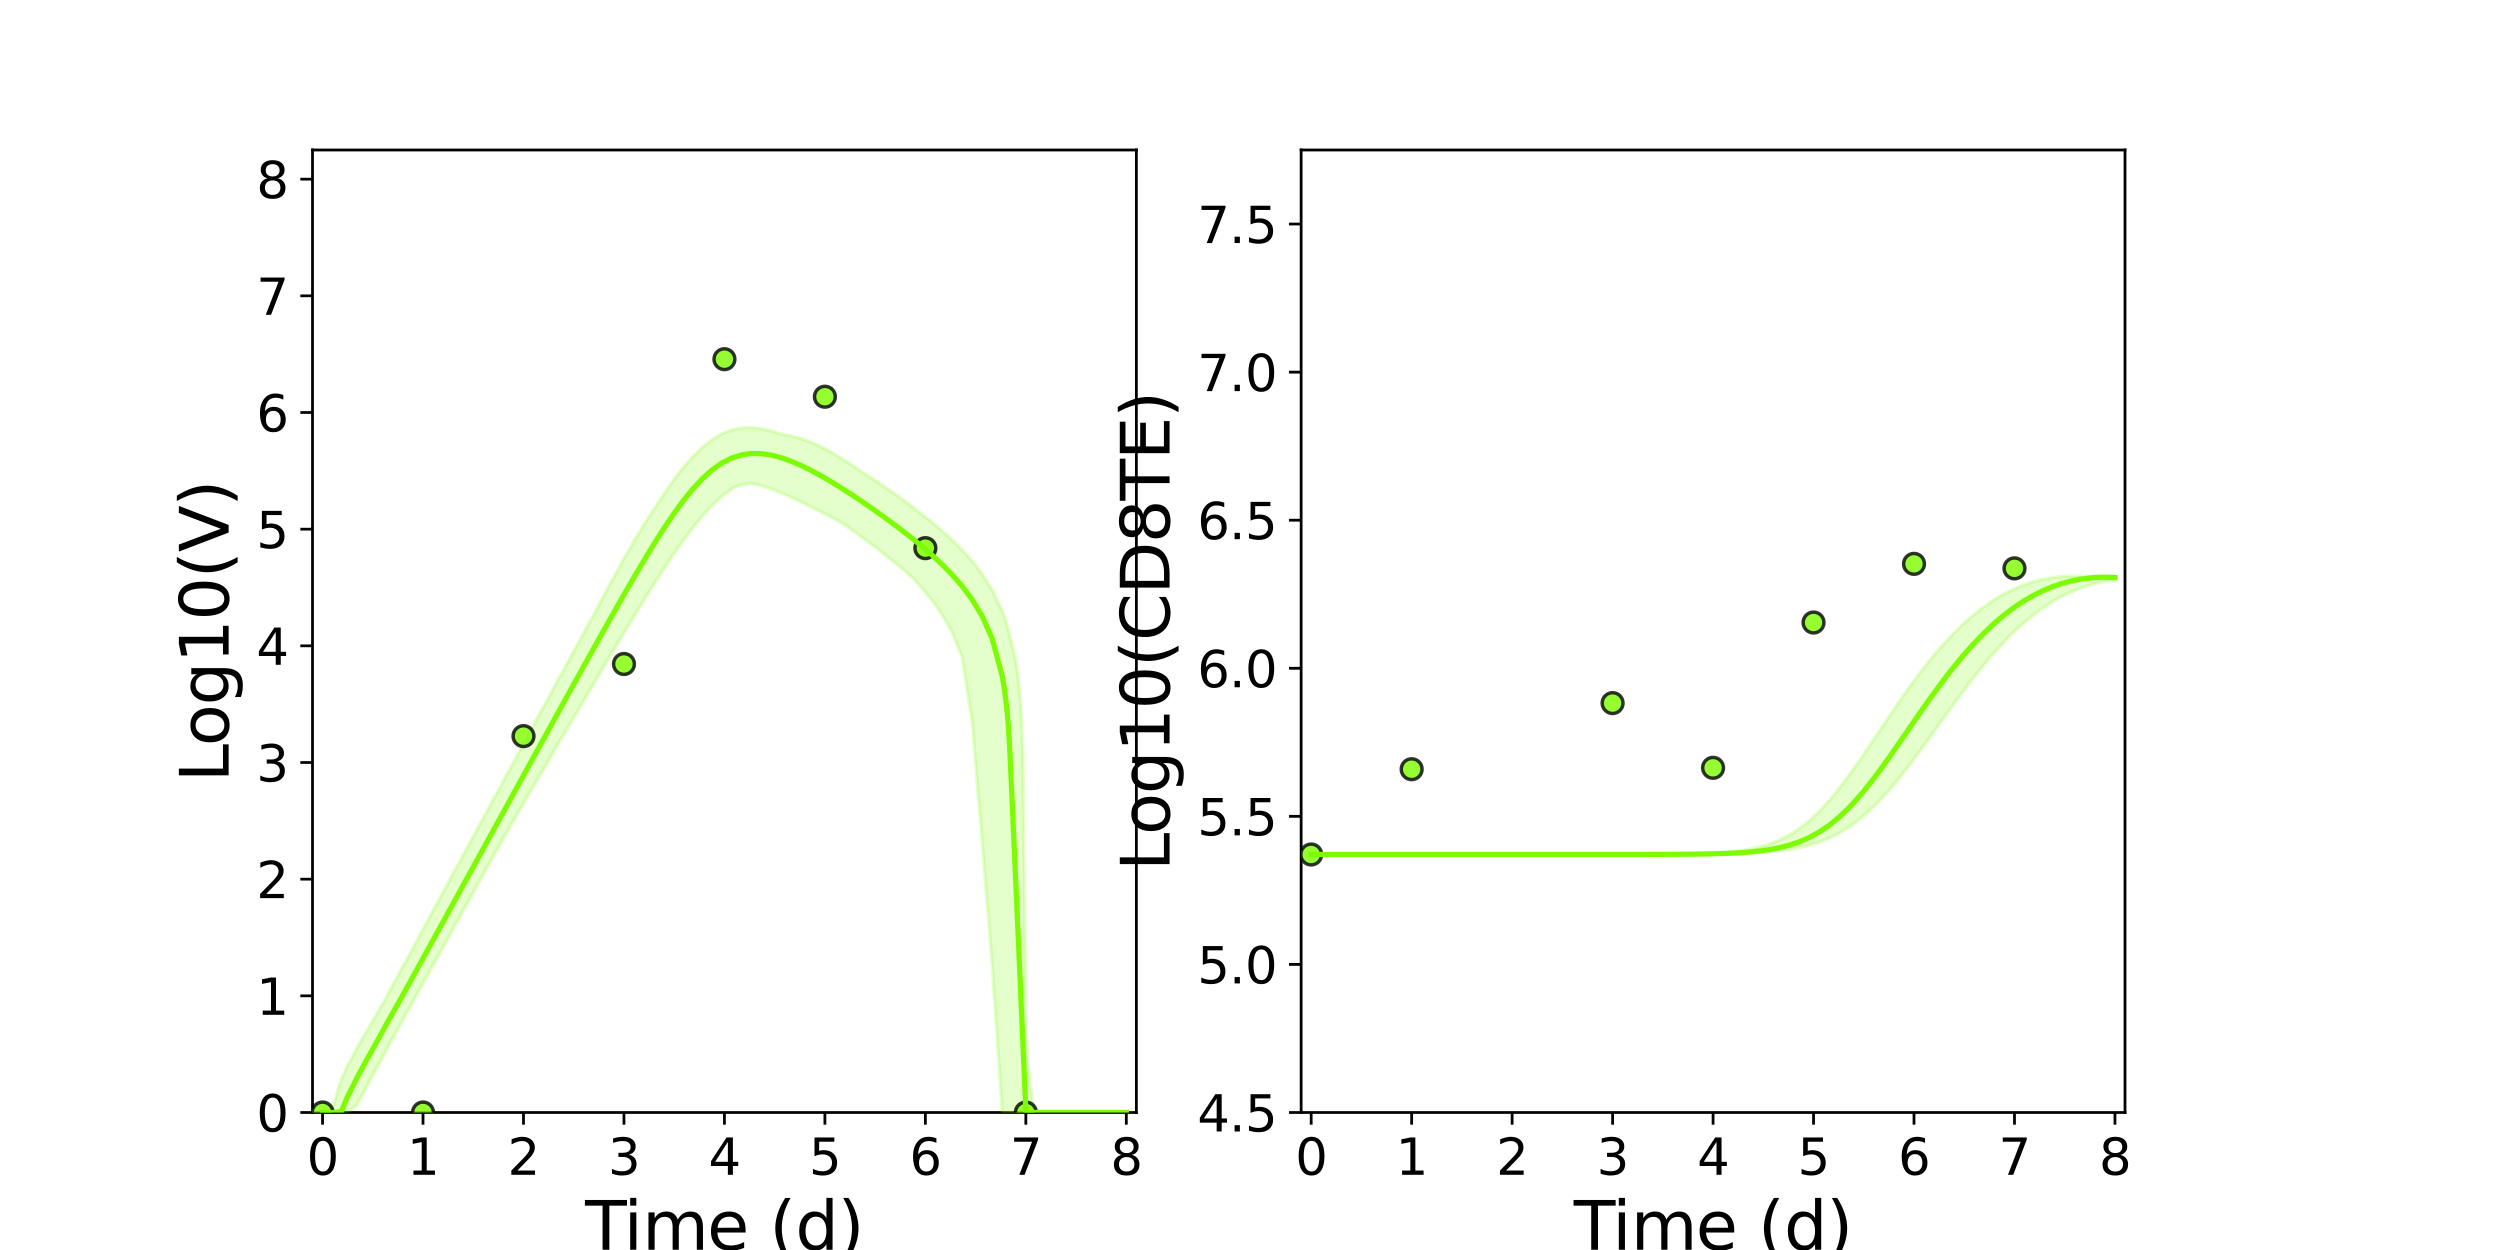 <?xml version="1.0" encoding="utf-8" standalone="no"?>
<!DOCTYPE svg PUBLIC "-//W3C//DTD SVG 1.1//EN"
  "http://www.w3.org/Graphics/SVG/1.1/DTD/svg11.dtd">
<svg xmlns:xlink="http://www.w3.org/1999/xlink" width="720pt" height="360pt" viewBox="0 0 720 360" xmlns="http://www.w3.org/2000/svg" version="1.1">
 <defs>
  <style type="text/css">*{stroke-linejoin: round; stroke-linecap: butt}</style>
 </defs>
 <g id="figure_1">
  <g id="patch_1">
   <path d="M 0 360 
L 720 360 
L 720 0 
L 0 0 
z
" style="fill: #ffffff"/>
  </g>
  <g id="axes_1">
   <g id="patch_2">
    <path d="M 90 320.4 
L 327.273 320.4 
L 327.273 43.2 
L 90 43.2 
z
" style="fill: #ffffff"/>
   </g>
   <g id="matplotlib.axis_1">
    <g id="xtick_1">
     <g id="line2d_1">
      <defs>
       <path id="mf20331a1de" d="M 0 0 
L 0 3.5 
" style="stroke: #000000; stroke-width: 0.8"/>
      </defs>
      <g>
       <use xlink:href="#mf20331a1de" x="92.894" y="320.4" style="stroke: #000000; stroke-width: 0.8"/>
      </g>
     </g>
     <g id="text_1">
      <!-- 0 -->
      <g transform="translate(88.313 338.342) scale(0.144 -0.144)">
       <defs>
        <path id="DejaVuSans-30" d="M 2034 4250 
Q 1547 4250 1301 3770 
Q 1056 3291 1056 2328 
Q 1056 1369 1301 889 
Q 1547 409 2034 409 
Q 2525 409 2770 889 
Q 3016 1369 3016 2328 
Q 3016 3291 2770 3770 
Q 2525 4250 2034 4250 
z
M 2034 4750 
Q 2819 4750 3233 4129 
Q 3647 3509 3647 2328 
Q 3647 1150 3233 529 
Q 2819 -91 2034 -91 
Q 1250 -91 836 529 
Q 422 1150 422 2328 
Q 422 3509 836 4129 
Q 1250 4750 2034 4750 
z
" transform="scale(0.016)"/>
       </defs>
       <use xlink:href="#DejaVuSans-30"/>
      </g>
     </g>
    </g>
    <g id="xtick_2">
     <g id="line2d_2">
      <g>
       <use xlink:href="#mf20331a1de" x="121.829" y="320.4" style="stroke: #000000; stroke-width: 0.8"/>
      </g>
     </g>
     <g id="text_2">
      <!-- 1 -->
      <g transform="translate(117.248 338.342) scale(0.144 -0.144)">
       <defs>
        <path id="DejaVuSans-31" d="M 794 531 
L 1825 531 
L 1825 4091 
L 703 3866 
L 703 4441 
L 1819 4666 
L 2450 4666 
L 2450 531 
L 3481 531 
L 3481 0 
L 794 0 
L 794 531 
z
" transform="scale(0.016)"/>
       </defs>
       <use xlink:href="#DejaVuSans-31"/>
      </g>
     </g>
    </g>
    <g id="xtick_3">
     <g id="line2d_3">
      <g>
       <use xlink:href="#mf20331a1de" x="150.765" y="320.4" style="stroke: #000000; stroke-width: 0.8"/>
      </g>
     </g>
     <g id="text_3">
      <!-- 2 -->
      <g transform="translate(146.184 338.342) scale(0.144 -0.144)">
       <defs>
        <path id="DejaVuSans-32" d="M 1228 531 
L 3431 531 
L 3431 0 
L 469 0 
L 469 531 
Q 828 903 1448 1529 
Q 2069 2156 2228 2338 
Q 2531 2678 2651 2914 
Q 2772 3150 2772 3378 
Q 2772 3750 2511 3984 
Q 2250 4219 1831 4219 
Q 1534 4219 1204 4116 
Q 875 4013 500 3803 
L 500 4441 
Q 881 4594 1212 4672 
Q 1544 4750 1819 4750 
Q 2544 4750 2975 4387 
Q 3406 4025 3406 3419 
Q 3406 3131 3298 2873 
Q 3191 2616 2906 2266 
Q 2828 2175 2409 1742 
Q 1991 1309 1228 531 
z
" transform="scale(0.016)"/>
       </defs>
       <use xlink:href="#DejaVuSans-32"/>
      </g>
     </g>
    </g>
    <g id="xtick_4">
     <g id="line2d_4">
      <g>
       <use xlink:href="#mf20331a1de" x="179.701" y="320.4" style="stroke: #000000; stroke-width: 0.8"/>
      </g>
     </g>
     <g id="text_4">
      <!-- 3 -->
      <g transform="translate(175.12 338.342) scale(0.144 -0.144)">
       <defs>
        <path id="DejaVuSans-33" d="M 2597 2516 
Q 3050 2419 3304 2112 
Q 3559 1806 3559 1356 
Q 3559 666 3084 287 
Q 2609 -91 1734 -91 
Q 1441 -91 1130 -33 
Q 819 25 488 141 
L 488 750 
Q 750 597 1062 519 
Q 1375 441 1716 441 
Q 2309 441 2620 675 
Q 2931 909 2931 1356 
Q 2931 1769 2642 2001 
Q 2353 2234 1838 2234 
L 1294 2234 
L 1294 2753 
L 1863 2753 
Q 2328 2753 2575 2939 
Q 2822 3125 2822 3475 
Q 2822 3834 2567 4026 
Q 2313 4219 1838 4219 
Q 1578 4219 1281 4162 
Q 984 4106 628 3988 
L 628 4550 
Q 988 4650 1302 4700 
Q 1616 4750 1894 4750 
Q 2613 4750 3031 4423 
Q 3450 4097 3450 3541 
Q 3450 3153 3228 2886 
Q 3006 2619 2597 2516 
z
" transform="scale(0.016)"/>
       </defs>
       <use xlink:href="#DejaVuSans-33"/>
      </g>
     </g>
    </g>
    <g id="xtick_5">
     <g id="line2d_5">
      <g>
       <use xlink:href="#mf20331a1de" x="208.636" y="320.4" style="stroke: #000000; stroke-width: 0.8"/>
      </g>
     </g>
     <g id="text_5">
      <!-- 4 -->
      <g transform="translate(204.055 338.342) scale(0.144 -0.144)">
       <defs>
        <path id="DejaVuSans-34" d="M 2419 4116 
L 825 1625 
L 2419 1625 
L 2419 4116 
z
M 2253 4666 
L 3047 4666 
L 3047 1625 
L 3713 1625 
L 3713 1100 
L 3047 1100 
L 3047 0 
L 2419 0 
L 2419 1100 
L 313 1100 
L 313 1709 
L 2253 4666 
z
" transform="scale(0.016)"/>
       </defs>
       <use xlink:href="#DejaVuSans-34"/>
      </g>
     </g>
    </g>
    <g id="xtick_6">
     <g id="line2d_6">
      <g>
       <use xlink:href="#mf20331a1de" x="237.572" y="320.4" style="stroke: #000000; stroke-width: 0.8"/>
      </g>
     </g>
     <g id="text_6">
      <!-- 5 -->
      <g transform="translate(232.991 338.342) scale(0.144 -0.144)">
       <defs>
        <path id="DejaVuSans-35" d="M 691 4666 
L 3169 4666 
L 3169 4134 
L 1269 4134 
L 1269 2991 
Q 1406 3038 1543 3061 
Q 1681 3084 1819 3084 
Q 2600 3084 3056 2656 
Q 3513 2228 3513 1497 
Q 3513 744 3044 326 
Q 2575 -91 1722 -91 
Q 1428 -91 1123 -41 
Q 819 9 494 109 
L 494 744 
Q 775 591 1075 516 
Q 1375 441 1709 441 
Q 2250 441 2565 725 
Q 2881 1009 2881 1497 
Q 2881 1984 2565 2268 
Q 2250 2553 1709 2553 
Q 1456 2553 1204 2497 
Q 953 2441 691 2322 
L 691 4666 
z
" transform="scale(0.016)"/>
       </defs>
       <use xlink:href="#DejaVuSans-35"/>
      </g>
     </g>
    </g>
    <g id="xtick_7">
     <g id="line2d_7">
      <g>
       <use xlink:href="#mf20331a1de" x="266.508" y="320.4" style="stroke: #000000; stroke-width: 0.8"/>
      </g>
     </g>
     <g id="text_7">
      <!-- 6 -->
      <g transform="translate(261.927 338.342) scale(0.144 -0.144)">
       <defs>
        <path id="DejaVuSans-36" d="M 2113 2584 
Q 1688 2584 1439 2293 
Q 1191 2003 1191 1497 
Q 1191 994 1439 701 
Q 1688 409 2113 409 
Q 2538 409 2786 701 
Q 3034 994 3034 1497 
Q 3034 2003 2786 2293 
Q 2538 2584 2113 2584 
z
M 3366 4563 
L 3366 3988 
Q 3128 4100 2886 4159 
Q 2644 4219 2406 4219 
Q 1781 4219 1451 3797 
Q 1122 3375 1075 2522 
Q 1259 2794 1537 2939 
Q 1816 3084 2150 3084 
Q 2853 3084 3261 2657 
Q 3669 2231 3669 1497 
Q 3669 778 3244 343 
Q 2819 -91 2113 -91 
Q 1303 -91 875 529 
Q 447 1150 447 2328 
Q 447 3434 972 4092 
Q 1497 4750 2381 4750 
Q 2619 4750 2861 4703 
Q 3103 4656 3366 4563 
z
" transform="scale(0.016)"/>
       </defs>
       <use xlink:href="#DejaVuSans-36"/>
      </g>
     </g>
    </g>
    <g id="xtick_8">
     <g id="line2d_8">
      <g>
       <use xlink:href="#mf20331a1de" x="295.443" y="320.4" style="stroke: #000000; stroke-width: 0.8"/>
      </g>
     </g>
     <g id="text_8">
      <!-- 7 -->
      <g transform="translate(290.862 338.342) scale(0.144 -0.144)">
       <defs>
        <path id="DejaVuSans-37" d="M 525 4666 
L 3525 4666 
L 3525 4397 
L 1831 0 
L 1172 0 
L 2766 4134 
L 525 4134 
L 525 4666 
z
" transform="scale(0.016)"/>
       </defs>
       <use xlink:href="#DejaVuSans-37"/>
      </g>
     </g>
    </g>
    <g id="xtick_9">
     <g id="line2d_9">
      <g>
       <use xlink:href="#mf20331a1de" x="324.379" y="320.4" style="stroke: #000000; stroke-width: 0.8"/>
      </g>
     </g>
     <g id="text_9">
      <!-- 8 -->
      <g transform="translate(319.798 338.342) scale(0.144 -0.144)">
       <defs>
        <path id="DejaVuSans-38" d="M 2034 2216 
Q 1584 2216 1326 1975 
Q 1069 1734 1069 1313 
Q 1069 891 1326 650 
Q 1584 409 2034 409 
Q 2484 409 2743 651 
Q 3003 894 3003 1313 
Q 3003 1734 2745 1975 
Q 2488 2216 2034 2216 
z
M 1403 2484 
Q 997 2584 770 2862 
Q 544 3141 544 3541 
Q 544 4100 942 4425 
Q 1341 4750 2034 4750 
Q 2731 4750 3128 4425 
Q 3525 4100 3525 3541 
Q 3525 3141 3298 2862 
Q 3072 2584 2669 2484 
Q 3125 2378 3379 2068 
Q 3634 1759 3634 1313 
Q 3634 634 3220 271 
Q 2806 -91 2034 -91 
Q 1263 -91 848 271 
Q 434 634 434 1313 
Q 434 1759 690 2068 
Q 947 2378 1403 2484 
z
M 1172 3481 
Q 1172 3119 1398 2916 
Q 1625 2713 2034 2713 
Q 2441 2713 2670 2916 
Q 2900 3119 2900 3481 
Q 2900 3844 2670 4047 
Q 2441 4250 2034 4250 
Q 1625 4250 1398 4047 
Q 1172 3844 1172 3481 
z
" transform="scale(0.016)"/>
       </defs>
       <use xlink:href="#DejaVuSans-38"/>
      </g>
     </g>
    </g>
    <g id="text_10">
     <!-- Time (d) -->
     <g transform="translate(168.511 359.925) scale(0.192 -0.192)">
      <defs>
       <path id="DejaVuSans-54" d="M -19 4666 
L 3928 4666 
L 3928 4134 
L 2272 4134 
L 2272 0 
L 1638 0 
L 1638 4134 
L -19 4134 
L -19 4666 
z
" transform="scale(0.016)"/>
       <path id="DejaVuSans-69" d="M 603 3500 
L 1178 3500 
L 1178 0 
L 603 0 
L 603 3500 
z
M 603 4863 
L 1178 4863 
L 1178 4134 
L 603 4134 
L 603 4863 
z
" transform="scale(0.016)"/>
       <path id="DejaVuSans-6d" d="M 3328 2828 
Q 3544 3216 3844 3400 
Q 4144 3584 4550 3584 
Q 5097 3584 5394 3201 
Q 5691 2819 5691 2113 
L 5691 0 
L 5113 0 
L 5113 2094 
Q 5113 2597 4934 2840 
Q 4756 3084 4391 3084 
Q 3944 3084 3684 2787 
Q 3425 2491 3425 1978 
L 3425 0 
L 2847 0 
L 2847 2094 
Q 2847 2600 2669 2842 
Q 2491 3084 2119 3084 
Q 1678 3084 1418 2786 
Q 1159 2488 1159 1978 
L 1159 0 
L 581 0 
L 581 3500 
L 1159 3500 
L 1159 2956 
Q 1356 3278 1631 3431 
Q 1906 3584 2284 3584 
Q 2666 3584 2933 3390 
Q 3200 3197 3328 2828 
z
" transform="scale(0.016)"/>
       <path id="DejaVuSans-65" d="M 3597 1894 
L 3597 1613 
L 953 1613 
Q 991 1019 1311 708 
Q 1631 397 2203 397 
Q 2534 397 2845 478 
Q 3156 559 3463 722 
L 3463 178 
Q 3153 47 2828 -22 
Q 2503 -91 2169 -91 
Q 1331 -91 842 396 
Q 353 884 353 1716 
Q 353 2575 817 3079 
Q 1281 3584 2069 3584 
Q 2775 3584 3186 3129 
Q 3597 2675 3597 1894 
z
M 3022 2063 
Q 3016 2534 2758 2815 
Q 2500 3097 2075 3097 
Q 1594 3097 1305 2825 
Q 1016 2553 972 2059 
L 3022 2063 
z
" transform="scale(0.016)"/>
       <path id="DejaVuSans-20" transform="scale(0.016)"/>
       <path id="DejaVuSans-28" d="M 1984 4856 
Q 1566 4138 1362 3434 
Q 1159 2731 1159 2009 
Q 1159 1288 1364 580 
Q 1569 -128 1984 -844 
L 1484 -844 
Q 1016 -109 783 600 
Q 550 1309 550 2009 
Q 550 2706 781 3412 
Q 1013 4119 1484 4856 
L 1984 4856 
z
" transform="scale(0.016)"/>
       <path id="DejaVuSans-64" d="M 2906 2969 
L 2906 4863 
L 3481 4863 
L 3481 0 
L 2906 0 
L 2906 525 
Q 2725 213 2448 61 
Q 2172 -91 1784 -91 
Q 1150 -91 751 415 
Q 353 922 353 1747 
Q 353 2572 751 3078 
Q 1150 3584 1784 3584 
Q 2172 3584 2448 3432 
Q 2725 3281 2906 2969 
z
M 947 1747 
Q 947 1113 1208 752 
Q 1469 391 1925 391 
Q 2381 391 2643 752 
Q 2906 1113 2906 1747 
Q 2906 2381 2643 2742 
Q 2381 3103 1925 3103 
Q 1469 3103 1208 2742 
Q 947 2381 947 1747 
z
" transform="scale(0.016)"/>
       <path id="DejaVuSans-29" d="M 513 4856 
L 1013 4856 
Q 1481 4119 1714 3412 
Q 1947 2706 1947 2009 
Q 1947 1309 1714 600 
Q 1481 -109 1013 -844 
L 513 -844 
Q 928 -128 1133 580 
Q 1338 1288 1338 2009 
Q 1338 2731 1133 3434 
Q 928 4138 513 4856 
z
" transform="scale(0.016)"/>
      </defs>
      <use xlink:href="#DejaVuSans-54"/>
      <use xlink:href="#DejaVuSans-69" x="57.959"/>
      <use xlink:href="#DejaVuSans-6d" x="85.742"/>
      <use xlink:href="#DejaVuSans-65" x="183.154"/>
      <use xlink:href="#DejaVuSans-20" x="244.678"/>
      <use xlink:href="#DejaVuSans-28" x="276.465"/>
      <use xlink:href="#DejaVuSans-64" x="315.479"/>
      <use xlink:href="#DejaVuSans-29" x="378.955"/>
     </g>
    </g>
   </g>
   <g id="matplotlib.axis_2">
    <g id="ytick_1">
     <g id="line2d_10">
      <defs>
       <path id="m5d48938892" d="M 0 0 
L -3.5 0 
" style="stroke: #000000; stroke-width: 0.8"/>
      </defs>
      <g>
       <use xlink:href="#m5d48938892" x="90" y="320.4" style="stroke: #000000; stroke-width: 0.8"/>
      </g>
     </g>
     <g id="text_11">
      <!-- 0 -->
      <g transform="translate(73.838 325.871) scale(0.144 -0.144)">
       <use xlink:href="#DejaVuSans-30"/>
      </g>
     </g>
    </g>
    <g id="ytick_2">
     <g id="line2d_11">
      <g>
       <use xlink:href="#m5d48938892" x="90" y="286.8" style="stroke: #000000; stroke-width: 0.8"/>
      </g>
     </g>
     <g id="text_12">
      <!-- 1 -->
      <g transform="translate(73.838 292.271) scale(0.144 -0.144)">
       <use xlink:href="#DejaVuSans-31"/>
      </g>
     </g>
    </g>
    <g id="ytick_3">
     <g id="line2d_12">
      <g>
       <use xlink:href="#m5d48938892" x="90" y="253.2" style="stroke: #000000; stroke-width: 0.8"/>
      </g>
     </g>
     <g id="text_13">
      <!-- 2 -->
      <g transform="translate(73.838 258.671) scale(0.144 -0.144)">
       <use xlink:href="#DejaVuSans-32"/>
      </g>
     </g>
    </g>
    <g id="ytick_4">
     <g id="line2d_13">
      <g>
       <use xlink:href="#m5d48938892" x="90" y="219.6" style="stroke: #000000; stroke-width: 0.8"/>
      </g>
     </g>
     <g id="text_14">
      <!-- 3 -->
      <g transform="translate(73.838 225.071) scale(0.144 -0.144)">
       <use xlink:href="#DejaVuSans-33"/>
      </g>
     </g>
    </g>
    <g id="ytick_5">
     <g id="line2d_14">
      <g>
       <use xlink:href="#m5d48938892" x="90" y="186" style="stroke: #000000; stroke-width: 0.8"/>
      </g>
     </g>
     <g id="text_15">
      <!-- 4 -->
      <g transform="translate(73.838 191.471) scale(0.144 -0.144)">
       <use xlink:href="#DejaVuSans-34"/>
      </g>
     </g>
    </g>
    <g id="ytick_6">
     <g id="line2d_15">
      <g>
       <use xlink:href="#m5d48938892" x="90" y="152.4" style="stroke: #000000; stroke-width: 0.8"/>
      </g>
     </g>
     <g id="text_16">
      <!-- 5 -->
      <g transform="translate(73.838 157.871) scale(0.144 -0.144)">
       <use xlink:href="#DejaVuSans-35"/>
      </g>
     </g>
    </g>
    <g id="ytick_7">
     <g id="line2d_16">
      <g>
       <use xlink:href="#m5d48938892" x="90" y="118.8" style="stroke: #000000; stroke-width: 0.8"/>
      </g>
     </g>
     <g id="text_17">
      <!-- 6 -->
      <g transform="translate(73.838 124.271) scale(0.144 -0.144)">
       <use xlink:href="#DejaVuSans-36"/>
      </g>
     </g>
    </g>
    <g id="ytick_8">
     <g id="line2d_17">
      <g>
       <use xlink:href="#m5d48938892" x="90" y="85.2" style="stroke: #000000; stroke-width: 0.8"/>
      </g>
     </g>
     <g id="text_18">
      <!-- 7 -->
      <g transform="translate(73.838 90.671) scale(0.144 -0.144)">
       <use xlink:href="#DejaVuSans-37"/>
      </g>
     </g>
    </g>
    <g id="ytick_9">
     <g id="line2d_18">
      <g>
       <use xlink:href="#m5d48938892" x="90" y="51.6" style="stroke: #000000; stroke-width: 0.8"/>
      </g>
     </g>
     <g id="text_19">
      <!-- 8 -->
      <g transform="translate(73.838 57.071) scale(0.144 -0.144)">
       <use xlink:href="#DejaVuSans-38"/>
      </g>
     </g>
    </g>
    <g id="text_20">
     <!-- Log10(V) -->
     <g transform="translate(65.845 225.224) rotate(-90) scale(0.192 -0.192)">
      <defs>
       <path id="DejaVuSans-4c" d="M 628 4666 
L 1259 4666 
L 1259 531 
L 3531 531 
L 3531 0 
L 628 0 
L 628 4666 
z
" transform="scale(0.016)"/>
       <path id="DejaVuSans-6f" d="M 1959 3097 
Q 1497 3097 1228 2736 
Q 959 2375 959 1747 
Q 959 1119 1226 758 
Q 1494 397 1959 397 
Q 2419 397 2687 759 
Q 2956 1122 2956 1747 
Q 2956 2369 2687 2733 
Q 2419 3097 1959 3097 
z
M 1959 3584 
Q 2709 3584 3137 3096 
Q 3566 2609 3566 1747 
Q 3566 888 3137 398 
Q 2709 -91 1959 -91 
Q 1206 -91 779 398 
Q 353 888 353 1747 
Q 353 2609 779 3096 
Q 1206 3584 1959 3584 
z
" transform="scale(0.016)"/>
       <path id="DejaVuSans-67" d="M 2906 1791 
Q 2906 2416 2648 2759 
Q 2391 3103 1925 3103 
Q 1463 3103 1205 2759 
Q 947 2416 947 1791 
Q 947 1169 1205 825 
Q 1463 481 1925 481 
Q 2391 481 2648 825 
Q 2906 1169 2906 1791 
z
M 3481 434 
Q 3481 -459 3084 -895 
Q 2688 -1331 1869 -1331 
Q 1566 -1331 1297 -1286 
Q 1028 -1241 775 -1147 
L 775 -588 
Q 1028 -725 1275 -790 
Q 1522 -856 1778 -856 
Q 2344 -856 2625 -561 
Q 2906 -266 2906 331 
L 2906 616 
Q 2728 306 2450 153 
Q 2172 0 1784 0 
Q 1141 0 747 490 
Q 353 981 353 1791 
Q 353 2603 747 3093 
Q 1141 3584 1784 3584 
Q 2172 3584 2450 3431 
Q 2728 3278 2906 2969 
L 2906 3500 
L 3481 3500 
L 3481 434 
z
" transform="scale(0.016)"/>
       <path id="DejaVuSans-56" d="M 1831 0 
L 50 4666 
L 709 4666 
L 2188 738 
L 3669 4666 
L 4325 4666 
L 2547 0 
L 1831 0 
z
" transform="scale(0.016)"/>
      </defs>
      <use xlink:href="#DejaVuSans-4c"/>
      <use xlink:href="#DejaVuSans-6f" x="53.963"/>
      <use xlink:href="#DejaVuSans-67" x="115.145"/>
      <use xlink:href="#DejaVuSans-31" x="178.621"/>
      <use xlink:href="#DejaVuSans-30" x="242.244"/>
      <use xlink:href="#DejaVuSans-28" x="305.867"/>
      <use xlink:href="#DejaVuSans-56" x="344.881"/>
      <use xlink:href="#DejaVuSans-29" x="413.289"/>
     </g>
    </g>
   </g>
   <g id="patch_3">
    <path d="M 90 320.4 
L 90 43.2 
" style="fill: none; stroke: #000000; stroke-width: 0.8; stroke-linejoin: miter; stroke-linecap: square"/>
   </g>
   <g id="patch_4">
    <path d="M 327.273 320.4 
L 327.273 43.2 
" style="fill: none; stroke: #000000; stroke-width: 0.8; stroke-linejoin: miter; stroke-linecap: square"/>
   </g>
   <g id="patch_5">
    <path d="M 90 320.4 
L 327.273 320.4 
" style="fill: none; stroke: #000000; stroke-width: 0.8; stroke-linejoin: miter; stroke-linecap: square"/>
   </g>
   <g id="patch_6">
    <path d="M 90 43.2 
L 327.273 43.2 
" style="fill: none; stroke: #000000; stroke-width: 0.8; stroke-linejoin: miter; stroke-linecap: square"/>
   </g>
   <g id="PolyCollection_1">
    <defs>
     <path id="ma5526fd551" d="M 92.894 -39.6 
L 92.894 -39.6 
L 92.898 -39.6 
L 92.944 -39.6 
L 93.404 -39.6 
L 93.942 -39.6 
L 95.15 -39.6 
L 96.155 -39.6 
L 98.273 -39.6 
L 99.936 -39.6 
L 102.829 -41.767 
L 105.155 -46.185 
L 108.049 -51.575 
L 110.089 -55.352 
L 112.425 -59.671 
L 115.318 -65.008 
L 117.184 -68.386 
L 120.078 -73.624 
L 121.964 -77.038 
L 124.857 -82.276 
L 127.072 -86.284 
L 129.965 -91.521 
L 132.859 -96.758 
L 135.752 -101.995 
L 138.646 -107.232 
L 141.54 -112.468 
L 144.433 -117.575 
L 147.327 -122.664 
L 150.22 -127.677 
L 153.114 -132.629 
L 156.007 -137.578 
L 158.901 -142.523 
L 161.795 -147.465 
L 164.688 -152.399 
L 167.582 -157.325 
L 170.475 -162.237 
L 173.369 -167.132 
L 176.262 -172.001 
L 179.156 -176.836 
L 182.05 -181.624 
L 184.943 -186.345 
L 187.837 -190.976 
L 190.73 -195.486 
L 193.624 -199.835 
L 196.517 -203.974 
L 199.411 -207.844 
L 202.305 -211.383 
L 205.198 -214.525 
L 208.092 -217.213 
L 210.985 -219.404 
L 213.879 -220.444 
L 216.314 -220.768 
L 219.207 -220.174 
L 222.101 -219.171 
L 224.995 -218.021 
L 227.888 -216.758 
L 230.782 -215.408 
L 233.675 -213.989 
L 236.569 -212.515 
L 239.462 -210.996 
L 242.356 -209.438 
L 245.249 -207.432 
L 248.143 -205.339 
L 251.037 -203.187 
L 253.93 -200.969 
L 256.824 -198.676 
L 259.717 -196.286 
L 262.611 -193.77 
L 265.504 -190.649 
L 268.398 -187.118 
L 271.292 -182.997 
L 274.185 -177.873 
L 277.079 -170.756 
L 279.972 -152.23 
L 282.866 -117.378 
L 285.759 -81.995 
L 288.653 -39.6 
L 289.232 -39.6 
L 289.81 -39.6 
L 290.07 -39.6 
L 290.34 -39.6 
L 290.457 -39.6 
L 290.775 -39.6 
L 290.802 -39.6 
L 290.836 -39.6 
L 290.853 -39.6 
L 290.853 -39.6 
L 290.858 -39.6 
L 290.868 -39.6 
L 290.88 -39.6 
L 290.905 -39.6 
L 290.946 -39.6 
L 291.05 -39.6 
L 291.262 -39.6 
L 291.658 -39.6 
L 292.054 -39.6 
L 292.621 -39.6 
L 293.189 -39.6 
L 293.879 -39.6 
L 294.608 -39.6 
L 295.444 -39.6 
L 296.52 -39.6 
L 297.918 -39.6 
L 300.359 -39.6 
L 303.197 -39.6 
L 306.091 -39.6 
L 308.984 -39.6 
L 311.878 -39.6 
L 314.771 -39.6 
L 317.665 -39.6 
L 320.559 -39.6 
L 323.452 -39.6 
L 324.379 -39.6 
L 324.379 -39.6 
L 324.379 -39.6 
L 323.452 -39.6 
L 320.559 -39.6 
L 317.665 -39.6 
L 314.771 -39.6 
L 311.878 -39.6 
L 308.984 -39.6 
L 306.091 -39.6 
L 303.197 -39.6 
L 300.359 -39.6 
L 297.918 -40.003 
L 296.52 -48.046 
L 295.444 -62.345 
L 294.608 -143.937 
L 293.879 -158.336 
L 293.189 -165.169 
L 292.621 -169.237 
L 292.054 -171.949 
L 291.658 -173.513 
L 291.262 -175.077 
L 291.05 -175.917 
L 290.946 -176.325 
L 290.905 -176.489 
L 290.88 -176.587 
L 290.868 -176.632 
L 290.858 -176.673 
L 290.853 -176.693 
L 290.853 -176.695 
L 290.836 -176.762 
L 290.802 -176.896 
L 290.775 -177.003 
L 290.457 -178.26 
L 290.34 -178.721 
L 290.07 -179.787 
L 289.81 -180.813 
L 289.232 -182.588 
L 288.653 -183.931 
L 285.759 -190.082 
L 282.866 -194.676 
L 279.972 -198.425 
L 277.079 -201.651 
L 274.185 -204.527 
L 271.292 -207.159 
L 268.398 -209.613 
L 265.504 -211.934 
L 262.611 -214.153 
L 259.717 -216.29 
L 256.824 -218.356 
L 253.93 -220.358 
L 251.037 -222.298 
L 248.143 -224.181 
L 245.249 -226.159 
L 242.356 -228.013 
L 239.462 -229.723 
L 236.569 -231.261 
L 233.675 -232.593 
L 230.782 -233.678 
L 227.888 -234.472 
L 224.995 -234.974 
L 222.101 -235.897 
L 219.207 -236.575 
L 216.314 -236.884 
L 213.879 -236.793 
L 210.985 -236.265 
L 208.092 -235.165 
L 205.198 -233.483 
L 202.305 -231.197 
L 199.411 -228.412 
L 196.517 -225.077 
L 193.624 -221.259 
L 190.73 -217.039 
L 187.837 -212.618 
L 184.943 -208.099 
L 182.05 -203.254 
L 179.156 -198.163 
L 176.262 -192.891 
L 173.369 -187.49 
L 170.475 -182.013 
L 167.582 -176.739 
L 164.688 -171.444 
L 161.795 -166.134 
L 158.901 -160.813 
L 156.007 -155.485 
L 153.114 -150.152 
L 150.22 -144.815 
L 147.327 -139.476 
L 144.433 -134.135 
L 141.54 -128.793 
L 138.646 -123.45 
L 135.752 -118.106 
L 132.859 -112.762 
L 129.965 -107.418 
L 127.072 -102.074 
L 124.857 -97.984 
L 121.964 -92.639 
L 120.078 -89.155 
L 117.184 -83.81 
L 115.318 -80.363 
L 112.425 -75.018 
L 110.089 -70.721 
L 108.049 -67.246 
L 105.155 -62.282 
L 102.829 -58.219 
L 99.936 -52.751 
L 98.273 -49.156 
L 96.155 -42.321 
L 95.15 -39.908 
L 93.942 -39.6 
L 93.404 -39.6 
L 92.944 -39.6 
L 92.898 -39.6 
L 92.894 -39.6 
z
" style="stroke: #7cfc00; stroke-opacity: 0.2"/>
    </defs>
    <g clip-path="url(#p9285e42756)">
     <use xlink:href="#ma5526fd551" x="0" y="360" style="fill: #7cfc00; fill-opacity: 0.2; stroke: #7cfc00; stroke-opacity: 0.2"/>
    </g>
   </g>
   <g id="PathCollection_1">
    <defs>
     <path id="md14cd12acd" d="M 0 3 
C 0.796 3 1.559 2.684 2.121 2.121 
C 2.684 1.559 3 0.796 3 0 
C 3 -0.796 2.684 -1.559 2.121 -2.121 
C 1.559 -2.684 0.796 -3 0 -3 
C -0.796 -3 -1.559 -2.684 -2.121 -2.121 
C -2.684 -1.559 -3 -0.796 -3 0 
C -3 0.796 -2.684 1.559 -2.121 2.121 
C -1.559 2.684 -0.796 3 0 3 
z
" style="stroke: #000000; stroke-opacity: 0.8"/>
    </defs>
    <g clip-path="url(#p9285e42756)">
     <use xlink:href="#md14cd12acd" x="92.894" y="320.4" style="fill: #7cfc00; fill-opacity: 0.8; stroke: #000000; stroke-opacity: 0.8"/>
     <use xlink:href="#md14cd12acd" x="121.829" y="320.4" style="fill: #7cfc00; fill-opacity: 0.8; stroke: #000000; stroke-opacity: 0.8"/>
     <use xlink:href="#md14cd12acd" x="150.765" y="212.004" style="fill: #7cfc00; fill-opacity: 0.8; stroke: #000000; stroke-opacity: 0.8"/>
     <use xlink:href="#md14cd12acd" x="179.701" y="191.234" style="fill: #7cfc00; fill-opacity: 0.8; stroke: #000000; stroke-opacity: 0.8"/>
     <use xlink:href="#md14cd12acd" x="208.636" y="103.444" style="fill: #7cfc00; fill-opacity: 0.8; stroke: #000000; stroke-opacity: 0.8"/>
     <use xlink:href="#md14cd12acd" x="237.572" y="114.258" style="fill: #7cfc00; fill-opacity: 0.8; stroke: #000000; stroke-opacity: 0.8"/>
     <use xlink:href="#md14cd12acd" x="266.508" y="157.866" style="fill: #7cfc00; fill-opacity: 0.8; stroke: #000000; stroke-opacity: 0.8"/>
     <use xlink:href="#md14cd12acd" x="295.443" y="320.4" style="fill: #7cfc00; fill-opacity: 0.8; stroke: #000000; stroke-opacity: 0.8"/>
    </g>
   </g>
   <g id="line2d_19">
    <path d="M 92.894 320.4 
L 92.898 320.4 
L 92.944 320.4 
L 93.404 320.4 
L 93.942 320.4 
L 95.15 320.4 
L 96.155 320.4 
L 98.273 320.144 
L 99.936 316.189 
L 102.829 310.372 
L 105.155 306.031 
L 108.049 300.87 
L 110.089 297.156 
L 112.425 292.926 
L 115.318 287.805 
L 117.184 284.447 
L 120.078 279.178 
L 121.964 275.754 
L 124.857 270.486 
L 127.072 266.462 
L 129.965 261.194 
L 132.859 255.926 
L 135.752 250.658 
L 138.646 245.391 
L 141.54 240.124 
L 144.433 234.857 
L 147.327 229.592 
L 150.22 224.328 
L 153.114 219.067 
L 156.007 213.808 
L 158.901 208.554 
L 161.795 203.306 
L 164.688 198.067 
L 167.582 192.84 
L 170.475 187.632 
L 173.369 182.45 
L 176.262 177.304 
L 179.156 172.211 
L 182.05 167.19 
L 184.943 162.272 
L 187.837 157.493 
L 190.73 152.905 
L 193.624 148.569 
L 196.517 144.557 
L 199.411 140.949 
L 202.305 137.821 
L 205.198 135.234 
L 208.092 133.228 
L 210.985 131.807 
L 213.879 130.947 
L 216.314 130.62 
L 219.207 130.648 
L 222.101 131.072 
L 224.995 131.827 
L 227.888 132.856 
L 230.782 134.105 
L 233.675 135.534 
L 236.569 137.107 
L 239.462 138.796 
L 242.356 140.581 
L 245.249 142.445 
L 248.143 144.376 
L 251.037 146.37 
L 253.93 148.422 
L 256.824 150.535 
L 259.717 152.717 
L 262.611 154.981 
L 265.504 157.348 
L 268.398 159.851 
L 271.292 162.539 
L 274.185 165.484 
L 277.079 168.799 
L 279.972 172.675 
L 282.866 177.469 
L 285.759 183.98 
L 288.653 194.777 
L 289.232 198.216 
L 289.81 202.647 
L 290.07 205.148 
L 290.34 208.271 
L 290.457 209.853 
L 290.775 215.226 
L 290.802 215.78 
L 290.836 216.497 
L 290.853 216.863 
L 290.853 216.874 
L 290.858 216.983 
L 290.868 217.205 
L 290.88 217.455 
L 290.905 217.993 
L 290.946 218.888 
L 291.05 221.131 
L 291.262 225.753 
L 291.658 234.46 
L 292.054 243.166 
L 292.621 255.864 
L 293.189 268.556 
L 293.879 284.238 
L 294.608 300.857 
L 295.444 320.06 
L 296.52 320.4 
L 297.918 320.4 
L 300.359 320.4 
L 303.197 320.4 
L 306.091 320.4 
L 308.984 320.4 
L 311.878 320.4 
L 314.771 320.4 
L 317.665 320.4 
L 320.559 320.4 
L 323.452 320.4 
L 324.379 320.4 
" clip-path="url(#p9285e42756)" style="fill: none; stroke: #7cfc00; stroke-width: 1.5; stroke-linecap: square"/>
   </g>
  </g>
  <g id="axes_2">
   <g id="patch_7">
    <path d="M 374.727 320.4 
L 612 320.4 
L 612 43.2 
L 374.727 43.2 
z
" style="fill: #ffffff"/>
   </g>
   <g id="matplotlib.axis_3">
    <g id="xtick_10">
     <g id="line2d_20">
      <g>
       <use xlink:href="#mf20331a1de" x="377.621" y="320.4" style="stroke: #000000; stroke-width: 0.8"/>
      </g>
     </g>
     <g id="text_21">
      <!-- 0 -->
      <g transform="translate(373.04 338.342) scale(0.144 -0.144)">
       <use xlink:href="#DejaVuSans-30"/>
      </g>
     </g>
    </g>
    <g id="xtick_11">
     <g id="line2d_21">
      <g>
       <use xlink:href="#mf20331a1de" x="406.557" y="320.4" style="stroke: #000000; stroke-width: 0.8"/>
      </g>
     </g>
     <g id="text_22">
      <!-- 1 -->
      <g transform="translate(401.976 338.342) scale(0.144 -0.144)">
       <use xlink:href="#DejaVuSans-31"/>
      </g>
     </g>
    </g>
    <g id="xtick_12">
     <g id="line2d_22">
      <g>
       <use xlink:href="#mf20331a1de" x="435.492" y="320.4" style="stroke: #000000; stroke-width: 0.8"/>
      </g>
     </g>
     <g id="text_23">
      <!-- 2 -->
      <g transform="translate(430.911 338.342) scale(0.144 -0.144)">
       <use xlink:href="#DejaVuSans-32"/>
      </g>
     </g>
    </g>
    <g id="xtick_13">
     <g id="line2d_23">
      <g>
       <use xlink:href="#mf20331a1de" x="464.428" y="320.4" style="stroke: #000000; stroke-width: 0.8"/>
      </g>
     </g>
     <g id="text_24">
      <!-- 3 -->
      <g transform="translate(459.847 338.342) scale(0.144 -0.144)">
       <use xlink:href="#DejaVuSans-33"/>
      </g>
     </g>
    </g>
    <g id="xtick_14">
     <g id="line2d_24">
      <g>
       <use xlink:href="#mf20331a1de" x="493.364" y="320.4" style="stroke: #000000; stroke-width: 0.8"/>
      </g>
     </g>
     <g id="text_25">
      <!-- 4 -->
      <g transform="translate(488.783 338.342) scale(0.144 -0.144)">
       <use xlink:href="#DejaVuSans-34"/>
      </g>
     </g>
    </g>
    <g id="xtick_15">
     <g id="line2d_25">
      <g>
       <use xlink:href="#mf20331a1de" x="522.299" y="320.4" style="stroke: #000000; stroke-width: 0.8"/>
      </g>
     </g>
     <g id="text_26">
      <!-- 5 -->
      <g transform="translate(517.718 338.342) scale(0.144 -0.144)">
       <use xlink:href="#DejaVuSans-35"/>
      </g>
     </g>
    </g>
    <g id="xtick_16">
     <g id="line2d_26">
      <g>
       <use xlink:href="#mf20331a1de" x="551.235" y="320.4" style="stroke: #000000; stroke-width: 0.8"/>
      </g>
     </g>
     <g id="text_27">
      <!-- 6 -->
      <g transform="translate(546.654 338.342) scale(0.144 -0.144)">
       <use xlink:href="#DejaVuSans-36"/>
      </g>
     </g>
    </g>
    <g id="xtick_17">
     <g id="line2d_27">
      <g>
       <use xlink:href="#mf20331a1de" x="580.171" y="320.4" style="stroke: #000000; stroke-width: 0.8"/>
      </g>
     </g>
     <g id="text_28">
      <!-- 7 -->
      <g transform="translate(575.59 338.342) scale(0.144 -0.144)">
       <use xlink:href="#DejaVuSans-37"/>
      </g>
     </g>
    </g>
    <g id="xtick_18">
     <g id="line2d_28">
      <g>
       <use xlink:href="#mf20331a1de" x="609.106" y="320.4" style="stroke: #000000; stroke-width: 0.8"/>
      </g>
     </g>
     <g id="text_29">
      <!-- 8 -->
      <g transform="translate(604.525 338.342) scale(0.144 -0.144)">
       <use xlink:href="#DejaVuSans-38"/>
      </g>
     </g>
    </g>
    <g id="text_30">
     <!-- Time (d) -->
     <g transform="translate(453.239 359.925) scale(0.192 -0.192)">
      <use xlink:href="#DejaVuSans-54"/>
      <use xlink:href="#DejaVuSans-69" x="57.959"/>
      <use xlink:href="#DejaVuSans-6d" x="85.742"/>
      <use xlink:href="#DejaVuSans-65" x="183.154"/>
      <use xlink:href="#DejaVuSans-20" x="244.678"/>
      <use xlink:href="#DejaVuSans-28" x="276.465"/>
      <use xlink:href="#DejaVuSans-64" x="315.479"/>
      <use xlink:href="#DejaVuSans-29" x="378.955"/>
     </g>
    </g>
   </g>
   <g id="matplotlib.axis_4">
    <g id="ytick_10">
     <g id="line2d_29">
      <g>
       <use xlink:href="#m5d48938892" x="374.727" y="320.4" style="stroke: #000000; stroke-width: 0.8"/>
      </g>
     </g>
     <g id="text_31">
      <!-- 4.5 -->
      <g transform="translate(344.827 325.871) scale(0.144 -0.144)">
       <defs>
        <path id="DejaVuSans-2e" d="M 684 794 
L 1344 794 
L 1344 0 
L 684 0 
L 684 794 
z
" transform="scale(0.016)"/>
       </defs>
       <use xlink:href="#DejaVuSans-34"/>
       <use xlink:href="#DejaVuSans-2e" x="63.623"/>
       <use xlink:href="#DejaVuSans-35" x="95.41"/>
      </g>
     </g>
    </g>
    <g id="ytick_11">
     <g id="line2d_30">
      <g>
       <use xlink:href="#m5d48938892" x="374.727" y="277.754" style="stroke: #000000; stroke-width: 0.8"/>
      </g>
     </g>
     <g id="text_32">
      <!-- 5.0 -->
      <g transform="translate(344.827 283.225) scale(0.144 -0.144)">
       <use xlink:href="#DejaVuSans-35"/>
       <use xlink:href="#DejaVuSans-2e" x="63.623"/>
       <use xlink:href="#DejaVuSans-30" x="95.41"/>
      </g>
     </g>
    </g>
    <g id="ytick_12">
     <g id="line2d_31">
      <g>
       <use xlink:href="#m5d48938892" x="374.727" y="235.108" style="stroke: #000000; stroke-width: 0.8"/>
      </g>
     </g>
     <g id="text_33">
      <!-- 5.5 -->
      <g transform="translate(344.827 240.579) scale(0.144 -0.144)">
       <use xlink:href="#DejaVuSans-35"/>
       <use xlink:href="#DejaVuSans-2e" x="63.623"/>
       <use xlink:href="#DejaVuSans-35" x="95.41"/>
      </g>
     </g>
    </g>
    <g id="ytick_13">
     <g id="line2d_32">
      <g>
       <use xlink:href="#m5d48938892" x="374.727" y="192.462" style="stroke: #000000; stroke-width: 0.8"/>
      </g>
     </g>
     <g id="text_34">
      <!-- 6.0 -->
      <g transform="translate(344.827 197.932) scale(0.144 -0.144)">
       <use xlink:href="#DejaVuSans-36"/>
       <use xlink:href="#DejaVuSans-2e" x="63.623"/>
       <use xlink:href="#DejaVuSans-30" x="95.41"/>
      </g>
     </g>
    </g>
    <g id="ytick_14">
     <g id="line2d_33">
      <g>
       <use xlink:href="#m5d48938892" x="374.727" y="149.815" style="stroke: #000000; stroke-width: 0.8"/>
      </g>
     </g>
     <g id="text_35">
      <!-- 6.5 -->
      <g transform="translate(344.827 155.286) scale(0.144 -0.144)">
       <use xlink:href="#DejaVuSans-36"/>
       <use xlink:href="#DejaVuSans-2e" x="63.623"/>
       <use xlink:href="#DejaVuSans-35" x="95.41"/>
      </g>
     </g>
    </g>
    <g id="ytick_15">
     <g id="line2d_34">
      <g>
       <use xlink:href="#m5d48938892" x="374.727" y="107.169" style="stroke: #000000; stroke-width: 0.8"/>
      </g>
     </g>
     <g id="text_36">
      <!-- 7.0 -->
      <g transform="translate(344.827 112.64) scale(0.144 -0.144)">
       <use xlink:href="#DejaVuSans-37"/>
       <use xlink:href="#DejaVuSans-2e" x="63.623"/>
       <use xlink:href="#DejaVuSans-30" x="95.41"/>
      </g>
     </g>
    </g>
    <g id="ytick_16">
     <g id="line2d_35">
      <g>
       <use xlink:href="#m5d48938892" x="374.727" y="64.523" style="stroke: #000000; stroke-width: 0.8"/>
      </g>
     </g>
     <g id="text_37">
      <!-- 7.5 -->
      <g transform="translate(344.827 69.994) scale(0.144 -0.144)">
       <use xlink:href="#DejaVuSans-37"/>
       <use xlink:href="#DejaVuSans-2e" x="63.623"/>
       <use xlink:href="#DejaVuSans-35" x="95.41"/>
      </g>
     </g>
    </g>
    <g id="text_38">
     <!-- Log10(CD8TE) -->
     <g transform="translate(336.834 250.79) rotate(-90) scale(0.192 -0.192)">
      <defs>
       <path id="DejaVuSans-43" d="M 4122 4306 
L 4122 3641 
Q 3803 3938 3442 4084 
Q 3081 4231 2675 4231 
Q 1875 4231 1450 3742 
Q 1025 3253 1025 2328 
Q 1025 1406 1450 917 
Q 1875 428 2675 428 
Q 3081 428 3442 575 
Q 3803 722 4122 1019 
L 4122 359 
Q 3791 134 3420 21 
Q 3050 -91 2638 -91 
Q 1578 -91 968 557 
Q 359 1206 359 2328 
Q 359 3453 968 4101 
Q 1578 4750 2638 4750 
Q 3056 4750 3426 4639 
Q 3797 4528 4122 4306 
z
" transform="scale(0.016)"/>
       <path id="DejaVuSans-44" d="M 1259 4147 
L 1259 519 
L 2022 519 
Q 2988 519 3436 956 
Q 3884 1394 3884 2338 
Q 3884 3275 3436 3711 
Q 2988 4147 2022 4147 
L 1259 4147 
z
M 628 4666 
L 1925 4666 
Q 3281 4666 3915 4102 
Q 4550 3538 4550 2338 
Q 4550 1131 3912 565 
Q 3275 0 1925 0 
L 628 0 
L 628 4666 
z
" transform="scale(0.016)"/>
       <path id="DejaVuSans-45" d="M 628 4666 
L 3578 4666 
L 3578 4134 
L 1259 4134 
L 1259 2753 
L 3481 2753 
L 3481 2222 
L 1259 2222 
L 1259 531 
L 3634 531 
L 3634 0 
L 628 0 
L 628 4666 
z
" transform="scale(0.016)"/>
      </defs>
      <use xlink:href="#DejaVuSans-4c"/>
      <use xlink:href="#DejaVuSans-6f" x="53.963"/>
      <use xlink:href="#DejaVuSans-67" x="115.145"/>
      <use xlink:href="#DejaVuSans-31" x="178.621"/>
      <use xlink:href="#DejaVuSans-30" x="242.244"/>
      <use xlink:href="#DejaVuSans-28" x="305.867"/>
      <use xlink:href="#DejaVuSans-43" x="344.881"/>
      <use xlink:href="#DejaVuSans-44" x="414.705"/>
      <use xlink:href="#DejaVuSans-38" x="491.707"/>
      <use xlink:href="#DejaVuSans-54" x="555.33"/>
      <use xlink:href="#DejaVuSans-45" x="616.414"/>
      <use xlink:href="#DejaVuSans-29" x="679.598"/>
     </g>
    </g>
   </g>
   <g id="patch_8">
    <path d="M 374.727 320.4 
L 374.727 43.2 
" style="fill: none; stroke: #000000; stroke-width: 0.8; stroke-linejoin: miter; stroke-linecap: square"/>
   </g>
   <g id="patch_9">
    <path d="M 612 320.4 
L 612 43.2 
" style="fill: none; stroke: #000000; stroke-width: 0.8; stroke-linejoin: miter; stroke-linecap: square"/>
   </g>
   <g id="patch_10">
    <path d="M 374.727 320.4 
L 612 320.4 
" style="fill: none; stroke: #000000; stroke-width: 0.8; stroke-linejoin: miter; stroke-linecap: square"/>
   </g>
   <g id="patch_11">
    <path d="M 374.727 43.2 
L 612 43.2 
" style="fill: none; stroke: #000000; stroke-width: 0.8; stroke-linejoin: miter; stroke-linecap: square"/>
   </g>
   <g id="PolyCollection_2">
    <defs>
     <path id="m15a892bcf4" d="M 377.621 -113.906 
L 377.621 -113.906 
L 377.625 -113.906 
L 377.671 -113.906 
L 378.132 -113.906 
L 378.669 -113.906 
L 379.877 -113.906 
L 380.883 -113.906 
L 383 -113.906 
L 384.663 -113.906 
L 387.557 -113.906 
L 389.883 -113.906 
L 392.776 -113.906 
L 394.816 -113.906 
L 397.152 -113.906 
L 400.045 -113.906 
L 401.911 -113.906 
L 404.805 -113.906 
L 406.691 -113.906 
L 409.585 -113.906 
L 411.799 -113.906 
L 414.693 -113.906 
L 417.586 -113.906 
L 420.48 -113.906 
L 423.373 -113.906 
L 426.267 -113.906 
L 429.16 -113.906 
L 432.054 -113.906 
L 434.948 -113.906 
L 437.841 -113.906 
L 440.735 -113.906 
L 443.628 -113.906 
L 446.522 -113.907 
L 449.415 -113.907 
L 452.309 -113.907 
L 455.203 -113.907 
L 458.096 -113.908 
L 460.99 -113.909 
L 463.883 -113.91 
L 466.777 -113.912 
L 469.67 -113.914 
L 472.564 -113.917 
L 475.458 -113.922 
L 478.351 -113.928 
L 481.245 -113.937 
L 484.138 -113.949 
L 487.032 -113.967 
L 489.925 -113.99 
L 492.819 -114.024 
L 495.713 -114.07 
L 498.606 -114.134 
L 501.041 -114.205 
L 503.935 -114.321 
L 506.828 -114.48 
L 509.722 -114.698 
L 512.615 -114.995 
L 515.509 -115.396 
L 518.402 -115.932 
L 521.296 -116.639 
L 524.19 -117.56 
L 527.083 -118.739 
L 529.977 -120.22 
L 532.87 -122.036 
L 535.764 -124.234 
L 538.657 -126.765 
L 541.551 -129.63 
L 544.445 -132.826 
L 547.338 -136.318 
L 550.232 -140.049 
L 553.125 -143.956 
L 556.019 -147.969 
L 558.912 -152.021 
L 561.806 -156.048 
L 564.7 -159.995 
L 567.593 -163.814 
L 570.487 -167.466 
L 573.38 -170.919 
L 573.959 -171.583 
L 574.538 -172.247 
L 574.797 -172.545 
L 575.067 -172.855 
L 575.184 -172.988 
L 575.502 -173.339 
L 575.529 -173.369 
L 575.563 -173.406 
L 575.58 -173.425 
L 575.58 -173.425 
L 575.585 -173.431 
L 575.596 -173.442 
L 575.607 -173.455 
L 575.632 -173.482 
L 575.673 -173.528 
L 575.777 -173.641 
L 575.989 -173.873 
L 576.385 -174.301 
L 576.781 -174.723 
L 577.349 -175.322 
L 577.916 -175.91 
L 578.606 -176.612 
L 579.336 -177.338 
L 580.171 -178.15 
L 581.247 -179.162 
L 582.645 -180.421 
L 585.087 -182.453 
L 587.924 -184.605 
L 590.818 -186.539 
L 593.712 -188.187 
L 596.605 -189.566 
L 599.499 -190.709 
L 602.392 -191.625 
L 605.286 -192.323 
L 608.179 -192.811 
L 609.106 -192.673 
L 609.106 -194.021 
L 609.106 -194.021 
L 608.179 -194.053 
L 605.286 -194.132 
L 602.392 -194.045 
L 599.499 -194.1 
L 596.605 -194.111 
L 593.712 -193.969 
L 590.818 -193.625 
L 587.924 -193.066 
L 585.087 -192.311 
L 582.645 -191.477 
L 581.247 -190.924 
L 580.171 -190.46 
L 579.336 -190.072 
L 578.606 -189.716 
L 577.916 -189.364 
L 577.349 -189.063 
L 576.781 -188.752 
L 576.385 -188.529 
L 575.989 -188.301 
L 575.777 -188.177 
L 575.673 -188.116 
L 575.632 -188.092 
L 575.607 -188.077 
L 575.596 -188.071 
L 575.585 -188.065 
L 575.58 -188.062 
L 575.58 -188.061 
L 575.563 -188.051 
L 575.529 -188.031 
L 575.502 -188.015 
L 575.184 -187.823 
L 575.067 -187.752 
L 574.797 -187.58 
L 574.538 -187.408 
L 573.959 -187.026 
L 573.38 -186.644 
L 570.487 -184.584 
L 567.593 -182.248 
L 564.7 -179.634 
L 561.806 -176.741 
L 558.912 -173.574 
L 556.019 -170.142 
L 553.125 -166.463 
L 550.232 -162.561 
L 547.338 -158.471 
L 544.445 -154.237 
L 541.551 -149.918 
L 538.657 -145.584 
L 535.764 -141.315 
L 532.87 -137.197 
L 529.977 -133.318 
L 527.083 -129.758 
L 524.19 -126.581 
L 521.296 -123.829 
L 518.402 -121.514 
L 515.509 -119.625 
L 512.615 -118.127 
L 509.722 -116.97 
L 506.828 -116.097 
L 503.935 -115.454 
L 501.041 -114.988 
L 498.606 -114.7 
L 495.713 -114.453 
L 492.819 -114.281 
L 489.925 -114.162 
L 487.032 -114.08 
L 484.138 -114.024 
L 481.245 -113.986 
L 478.351 -113.96 
L 475.458 -113.943 
L 472.564 -113.931 
L 469.67 -113.923 
L 466.777 -113.917 
L 463.883 -113.914 
L 460.99 -113.911 
L 458.096 -113.909 
L 455.203 -113.908 
L 452.309 -113.908 
L 449.415 -113.907 
L 446.522 -113.907 
L 443.628 -113.907 
L 440.735 -113.906 
L 437.841 -113.906 
L 434.948 -113.906 
L 432.054 -113.906 
L 429.16 -113.906 
L 426.267 -113.906 
L 423.373 -113.906 
L 420.48 -113.906 
L 417.586 -113.906 
L 414.693 -113.906 
L 411.799 -113.906 
L 409.585 -113.906 
L 406.691 -113.906 
L 404.805 -113.906 
L 401.911 -113.906 
L 400.045 -113.906 
L 397.152 -113.906 
L 394.816 -113.906 
L 392.776 -113.906 
L 389.883 -113.906 
L 387.557 -113.906 
L 384.663 -113.906 
L 383 -113.906 
L 380.883 -113.906 
L 379.877 -113.906 
L 378.669 -113.906 
L 378.132 -113.906 
L 377.671 -113.906 
L 377.625 -113.906 
L 377.621 -113.906 
z
" style="stroke: #7cfc00; stroke-opacity: 0.2"/>
    </defs>
    <g clip-path="url(#pf8ebb9ba76)">
     <use xlink:href="#m15a892bcf4" x="0" y="360" style="fill: #7cfc00; fill-opacity: 0.2; stroke: #7cfc00; stroke-opacity: 0.2"/>
    </g>
   </g>
   <g id="PathCollection_2">
    <g clip-path="url(#pf8ebb9ba76)">
     <use xlink:href="#md14cd12acd" x="348.685" y="196.089" style="fill: #7cfc00; fill-opacity: 0.8; stroke: #000000; stroke-opacity: 0.8"/>
     <use xlink:href="#md14cd12acd" x="377.621" y="246.094" style="fill: #7cfc00; fill-opacity: 0.8; stroke: #000000; stroke-opacity: 0.8"/>
     <use xlink:href="#md14cd12acd" x="406.557" y="221.532" style="fill: #7cfc00; fill-opacity: 0.8; stroke: #000000; stroke-opacity: 0.8"/>
     <use xlink:href="#md14cd12acd" x="464.428" y="202.492" style="fill: #7cfc00; fill-opacity: 0.8; stroke: #000000; stroke-opacity: 0.8"/>
     <use xlink:href="#md14cd12acd" x="493.364" y="221.134" style="fill: #7cfc00; fill-opacity: 0.8; stroke: #000000; stroke-opacity: 0.8"/>
     <use xlink:href="#md14cd12acd" x="522.299" y="179.285" style="fill: #7cfc00; fill-opacity: 0.8; stroke: #000000; stroke-opacity: 0.8"/>
     <use xlink:href="#md14cd12acd" x="551.235" y="162.392" style="fill: #7cfc00; fill-opacity: 0.8; stroke: #000000; stroke-opacity: 0.8"/>
     <use xlink:href="#md14cd12acd" x="580.171" y="163.69" style="fill: #7cfc00; fill-opacity: 0.8; stroke: #000000; stroke-opacity: 0.8"/>
    </g>
   </g>
   <g id="line2d_36">
    <path d="M 377.621 246.094 
L 377.625 246.094 
L 377.671 246.094 
L 378.132 246.094 
L 378.669 246.094 
L 379.877 246.094 
L 380.883 246.094 
L 383 246.094 
L 384.663 246.094 
L 387.557 246.094 
L 389.883 246.094 
L 392.776 246.094 
L 394.816 246.094 
L 397.152 246.094 
L 400.045 246.094 
L 401.911 246.094 
L 404.805 246.094 
L 406.691 246.094 
L 409.585 246.094 
L 411.799 246.094 
L 414.693 246.094 
L 417.586 246.094 
L 420.48 246.094 
L 423.373 246.094 
L 426.267 246.094 
L 429.16 246.094 
L 432.054 246.094 
L 434.948 246.094 
L 437.841 246.094 
L 440.735 246.094 
L 443.628 246.094 
L 446.522 246.093 
L 449.415 246.093 
L 452.309 246.093 
L 455.203 246.092 
L 458.096 246.092 
L 460.99 246.09 
L 463.883 246.089 
L 466.777 246.087 
L 469.67 246.083 
L 472.564 246.079 
L 475.458 246.072 
L 478.351 246.063 
L 481.245 246.049 
L 484.138 246.03 
L 487.032 246.002 
L 489.925 245.963 
L 492.819 245.907 
L 495.713 245.826 
L 498.606 245.713 
L 501.041 245.582 
L 503.935 245.369 
L 506.828 245.073 
L 509.722 244.664 
L 512.615 244.107 
L 515.509 243.359 
L 518.402 242.37 
L 521.296 241.09 
L 524.19 239.47 
L 527.083 237.469 
L 529.977 235.062 
L 532.87 232.246 
L 535.764 229.04 
L 538.657 225.489 
L 541.551 221.656 
L 544.445 217.615 
L 547.338 213.448 
L 550.232 209.234 
L 553.125 205.044 
L 556.019 200.944 
L 558.912 196.984 
L 561.806 193.206 
L 564.7 189.643 
L 567.593 186.317 
L 570.487 183.244 
L 573.38 180.433 
L 573.959 179.902 
L 574.538 179.382 
L 574.797 179.152 
L 575.067 178.916 
L 575.184 178.814 
L 575.502 178.54 
L 575.529 178.517 
L 575.563 178.488 
L 575.58 178.473 
L 575.58 178.473 
L 575.585 178.468 
L 575.596 178.459 
L 575.607 178.45 
L 575.632 178.428 
L 575.673 178.393 
L 575.777 178.305 
L 575.989 178.125 
L 576.385 177.794 
L 576.781 177.468 
L 577.349 177.01 
L 577.916 176.561 
L 578.606 176.03 
L 579.336 175.485 
L 580.171 174.882 
L 581.247 174.137 
L 582.645 173.224 
L 585.087 171.774 
L 587.924 170.317 
L 590.818 169.076 
L 593.712 168.072 
L 596.605 167.297 
L 599.499 166.741 
L 602.392 166.393 
L 605.286 166.244 
L 608.179 166.283 
L 609.106 166.333 
" clip-path="url(#pf8ebb9ba76)" style="fill: none; stroke: #7cfc00; stroke-width: 1.5; stroke-linecap: square"/>
   </g>
  </g>
  <g id="legend_1">
   <g id="patch_12">
    <path d="M 769.44 43.542 
L 867.528 43.542 
Q 871.368 43.542 871.368 39.702 
L 871.368 13.44 
Q 871.368 9.6 867.528 9.6 
L 769.44 9.6 
Q 765.6 9.6 765.6 13.44 
L 765.6 39.702 
Q 765.6 43.542 769.44 43.542 
z
" style="fill: #ffffff; opacity: 0.8; stroke: #cccccc; stroke-linejoin: miter"/>
   </g>
   <g id="PathCollection_3">
    <g>
     <use xlink:href="#md14cd12acd" x="792.48" y="26.829" style="fill: #7cfc00; fill-opacity: 0.8; stroke: #000000; stroke-opacity: 0.8"/>
    </g>
   </g>
   <g id="text_39">
    <!-- 312 -->
    <g transform="translate(827.04 31.869) scale(0.192 -0.192)">
     <use xlink:href="#DejaVuSans-33"/>
     <use xlink:href="#DejaVuSans-31" x="63.623"/>
     <use xlink:href="#DejaVuSans-32" x="127.246"/>
    </g>
   </g>
  </g>
 </g>
 <defs>
  <clipPath id="p9285e42756">
   <rect x="90" y="43.2" width="237.273" height="277.2"/>
  </clipPath>
  <clipPath id="pf8ebb9ba76">
   <rect x="374.727" y="43.2" width="237.273" height="277.2"/>
  </clipPath>
 </defs>
</svg>
